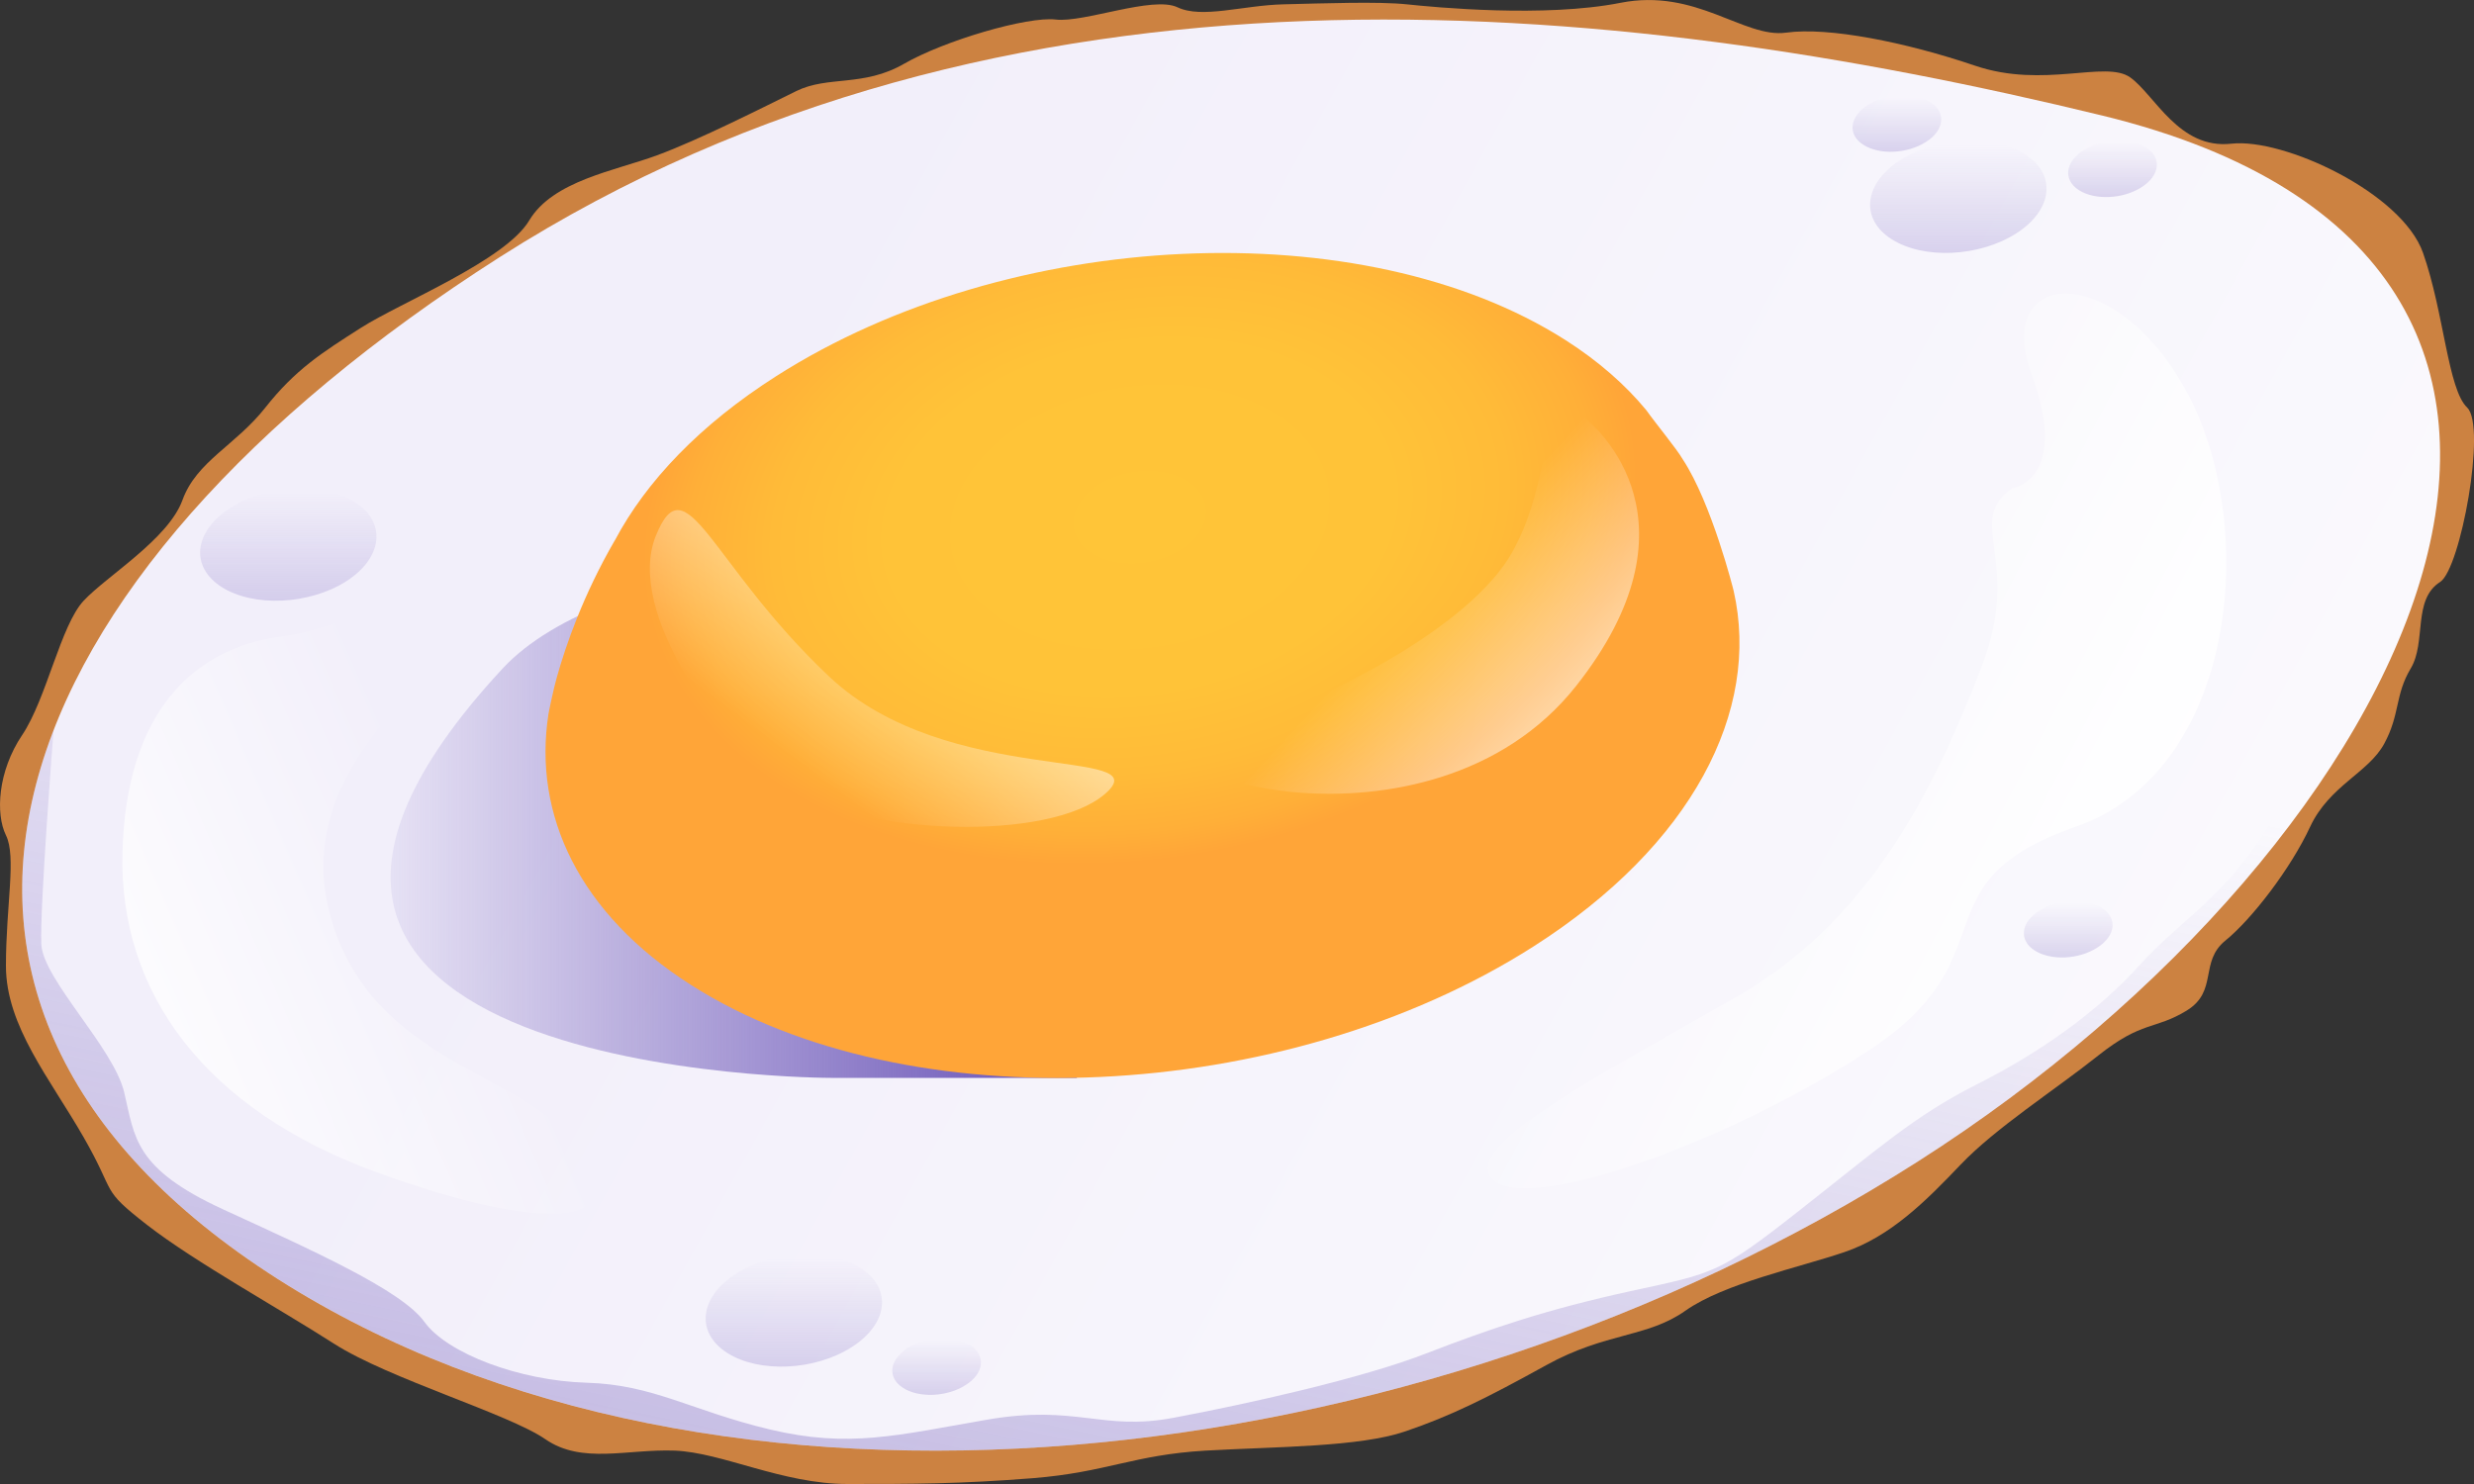 <svg width="20" height="12" viewBox="0 0 20 12" fill="none" xmlns="http://www.w3.org/2000/svg">
  <rect x="0" y="0" width="20" height="12" fill="#333333" stroke="none"/>
  <path d="M19.726 4.706C19.501 4.849 19.617 5.192 19.488 5.406C19.36 5.62 19.403 5.777 19.274 6.014C19.146 6.25 18.832 6.351 18.675 6.686C18.519 7.022 18.205 7.431 17.991 7.605C17.777 7.778 17.934 8.014 17.677 8.172C17.42 8.329 17.32 8.251 16.964 8.534C16.607 8.818 16.137 9.117 15.851 9.416C15.566 9.716 15.281 9.999 14.91 10.125C14.539 10.251 13.94 10.377 13.626 10.598C13.313 10.819 12.985 10.771 12.5 11.039C12.015 11.307 11.729 11.449 11.359 11.575C10.988 11.701 10.332 11.697 9.747 11.73C9.162 11.764 8.948 11.905 8.349 11.953C7.75 12 7.379 12 6.852 12C6.324 12 5.839 11.745 5.454 11.73C5.069 11.716 4.705 11.842 4.409 11.638C4.113 11.433 3.143 11.149 2.701 10.866C2.259 10.582 1.574 10.204 1.189 9.905C0.804 9.605 0.947 9.668 0.676 9.196C0.405 8.723 0.048 8.298 0.048 7.81C0.048 7.321 0.134 6.927 0.048 6.754C-0.037 6.581 -0.018 6.237 0.179 5.944C0.376 5.651 0.49 5.057 0.676 4.858C0.861 4.659 1.36 4.36 1.475 4.044C1.589 3.729 1.902 3.604 2.145 3.296C2.387 2.989 2.602 2.852 2.919 2.65C3.237 2.447 4.086 2.106 4.278 1.783C4.47 1.461 4.969 1.382 5.311 1.256C5.654 1.13 6.181 0.862 6.438 0.736C6.695 0.61 6.98 0.705 7.308 0.516C7.636 0.327 8.306 0.131 8.535 0.158C8.763 0.185 9.319 -0.036 9.519 0.059C9.718 0.153 10.046 0.043 10.374 0.035C10.703 0.027 11.145 0.011 11.373 0.035C11.601 0.059 12.485 0.144 13.099 0.023C13.712 -0.099 14.097 0.311 14.439 0.264C14.782 0.216 15.409 0.342 15.966 0.531C16.522 0.72 17.021 0.484 17.221 0.626C17.42 0.768 17.614 1.209 18.038 1.162C18.462 1.114 19.417 1.559 19.588 2.045C19.759 2.532 19.788 3.147 19.945 3.296C20.102 3.446 19.891 4.601 19.726 4.706Z" fill="#CC8241"/>
  <path d="M15.506 9.391C11.432 11.989 5.773 12.591 2.245 10.342C-1.283 8.092 -0.034 4.677 4.04 2.079C8.113 -0.518 13.018 -0.034 16.997 0.935C21.813 2.107 19.579 6.793 15.506 9.391Z" fill="url(#paint0_linear_157_2099)"/>
  <path d="M8.706 8.716H6.716C6.716 8.716 0.993 8.717 4.063 5.406C4.902 4.5 7.379 4.403 7.379 4.403L8.706 8.716Z" fill="url(#paint1_linear_157_2099)"/>
  <path d="M14.015 4.778C14.015 4.776 13.839 4.072 13.604 3.715C13.553 3.627 13.39 3.431 13.309 3.317C13.139 3.111 12.922 2.92 12.654 2.749C11.019 1.707 8.163 1.838 6.276 3.041C5.659 3.434 5.223 3.893 4.971 4.369C4.97 4.371 4.968 4.373 4.967 4.375C4.716 4.809 4.575 5.214 4.502 5.475C4.476 5.562 4.433 5.773 4.434 5.773C4.307 6.589 4.682 7.389 5.587 7.965C7.332 9.078 10.381 8.939 12.396 7.654C13.681 6.834 14.235 5.747 14.015 4.778Z" fill="url(#paint2_radial_157_2099)"/>
  <path d="M12.742 3.328C12.445 3.138 12.569 3.849 12.226 4.463C11.884 5.077 10.688 5.691 9.811 5.951C8.934 6.21 11.555 7.049 12.742 5.546C13.769 4.246 12.958 3.465 12.742 3.328Z" fill="url(#paint3_linear_157_2099)"/>
  <path d="M6.392 6.379C6.977 6.752 8.485 6.809 8.934 6.419C9.383 6.029 7.665 6.379 6.702 5.47C5.739 4.56 5.547 3.721 5.301 4.335C5.054 4.95 5.825 6.018 6.392 6.379Z" fill="url(#paint4_linear_157_2099)"/>
  <path d="M19.699 3.297C19.737 4.302 19.346 4.769 19.161 5.381C18.975 5.993 18.69 6.108 18.333 6.686C17.977 7.265 17.634 7.431 17.292 7.809C16.95 8.188 16.479 8.518 15.98 8.769C15.481 9.02 15.181 9.29 14.539 9.794C13.898 10.298 13.863 10.293 13.184 10.44C12.506 10.588 12.058 10.74 11.53 10.944C11.002 11.149 10.075 11.354 9.49 11.464C8.906 11.575 8.706 11.354 7.979 11.48C7.251 11.606 6.864 11.711 6.224 11.559C5.584 11.406 5.283 11.196 4.741 11.181C4.199 11.165 3.614 10.944 3.431 10.689C3.247 10.433 2.524 10.11 1.803 9.779C1.082 9.447 1.09 9.196 1.004 8.833C0.918 8.471 0.348 7.92 0.334 7.636C0.32 7.355 0.431 5.932 0.433 5.905C-0.19 7.516 0.306 9.105 2.245 10.341C5.773 12.591 11.432 11.989 15.506 9.391C18.117 7.726 19.972 5.203 19.699 3.297Z" fill="url(#paint5_linear_157_2099)"/>
  <path d="M6.884 10.894C6.586 11.084 6.136 11.104 5.879 10.94C5.621 10.775 5.653 10.489 5.951 10.299C6.248 10.109 6.698 10.088 6.956 10.253C7.214 10.417 7.182 10.704 6.884 10.894Z" fill="url(#paint6_linear_157_2099)"/>
  <path d="M16.298 1.888C16 2.078 15.55 2.099 15.292 1.934C15.034 1.77 15.067 1.483 15.364 1.293C15.662 1.103 16.112 1.083 16.37 1.247C16.628 1.412 16.595 1.699 16.298 1.888Z" fill="url(#paint7_linear_157_2099)"/>
  <path d="M2.798 4.701C2.5 4.89 2.05 4.911 1.792 4.747C1.534 4.582 1.567 4.295 1.864 4.106C2.162 3.916 2.612 3.895 2.87 4.06C3.127 4.224 3.095 4.511 2.798 4.701Z" fill="url(#paint8_linear_157_2099)"/>
  <path d="M7.806 11.2C7.657 11.296 7.43 11.306 7.301 11.223C7.171 11.141 7.188 10.996 7.337 10.901C7.487 10.806 7.713 10.795 7.843 10.878C7.972 10.961 7.956 11.105 7.806 11.2Z" fill="url(#paint9_linear_157_2099)"/>
  <path d="M16.954 7.663C16.805 7.759 16.578 7.769 16.449 7.686C16.319 7.604 16.335 7.459 16.485 7.364C16.635 7.268 16.861 7.258 16.991 7.341C17.12 7.423 17.104 7.568 16.954 7.663Z" fill="url(#paint10_linear_157_2099)"/>
  <path d="M17.312 1.514C17.163 1.61 16.936 1.62 16.807 1.538C16.677 1.455 16.693 1.311 16.843 1.215C16.993 1.12 17.219 1.109 17.349 1.192C17.478 1.275 17.462 1.419 17.312 1.514Z" fill="url(#paint11_linear_157_2099)"/>
  <path d="M15.569 1.148C15.419 1.244 15.193 1.254 15.064 1.171C14.934 1.089 14.95 0.944 15.1 0.849C15.249 0.754 15.476 0.743 15.605 0.826C15.735 0.909 15.719 1.053 15.569 1.148Z" fill="url(#paint12_linear_157_2099)"/>
  <path d="M16.265 3.949C15.88 4.218 16.351 4.528 16.023 5.381C15.694 6.234 15.182 7.4 14.062 8.046C12.942 8.692 11.787 9.275 12.072 9.542C12.357 9.81 13.972 9.243 15.118 8.487C16.265 7.731 15.481 7.139 16.779 6.686C18.076 6.234 18.262 4.281 17.691 3.194C17.121 2.107 16.108 2.154 16.422 3.02C16.736 3.887 16.265 3.949 16.265 3.949Z" fill="url(#paint13_linear_157_2099)"/>
  <path d="M4.056 3.949C3.574 4.556 2.986 5.053 2.273 5.147C1.56 5.242 1.018 5.761 0.99 6.896C0.961 8.03 1.661 8.975 3.044 9.479C4.427 9.983 5.154 9.92 4.698 9.29C4.242 8.66 3.015 8.613 2.673 7.416C2.33 6.218 3.571 5.387 4.142 4.858C4.712 4.328 5.211 3.619 4.712 3.178C4.213 2.737 4.277 3.67 4.056 3.949Z" fill="url(#paint14_linear_157_2099)"/>
  <defs>
    <linearGradient id="paint0_linear_157_2099" x1="5.892" y1="2.923" x2="23.991" y2="12.918" gradientUnits="userSpaceOnUse">
      <stop stop-color="#F2EFFA"/>
      <stop offset="1" stop-color="white"/>
    </linearGradient>
    <linearGradient id="paint1_linear_157_2099" x1="8.015" y1="6.56" x2="2.622" y2="6.56" gradientUnits="userSpaceOnUse">
      <stop stop-color="#7662BD"/>
      <stop offset="1" stop-color="#7662BD" stop-opacity="0"/>
    </linearGradient>
    <radialGradient id="paint2_radial_157_2099" cx="0" cy="0" r="1" gradientUnits="userSpaceOnUse" gradientTransform="translate(9.21 4.184) rotate(-9.065) scale(4.036 2.766)">
      <stop offset="0.009" stop-color="#FFC538"/>
      <stop offset="0.506" stop-color="#FFC338"/>
      <stop offset="0.738" stop-color="#FFBB38"/>
      <stop offset="0.913" stop-color="#FFAF38"/>
      <stop offset="1" stop-color="#FFA538"/>
    </radialGradient>
    <linearGradient id="paint3_linear_157_2099" x1="13.18" y1="6.962" x2="11.187" y2="5.106" gradientUnits="userSpaceOnUse">
      <stop stop-color="white"/>
      <stop offset="1" stop-color="white" stop-opacity="0"/>
    </linearGradient>
    <linearGradient id="paint4_linear_157_2099" x1="8.212" y1="3.601" x2="6.347" y2="6.086" gradientUnits="userSpaceOnUse">
      <stop stop-color="white"/>
      <stop offset="1" stop-color="white" stop-opacity="0"/>
    </linearGradient>
    <linearGradient id="paint5_linear_157_2099" x1="6.53" y1="25.591" x2="10.779" y2="5.075" gradientUnits="userSpaceOnUse">
      <stop stop-color="#7662BD"/>
      <stop offset="1" stop-color="#7662BD" stop-opacity="0"/>
    </linearGradient>
    <linearGradient id="paint6_linear_157_2099" x1="6.417" y1="13.8" x2="6.417" y2="10.175" gradientUnits="userSpaceOnUse">
      <stop stop-color="#7662BD"/>
      <stop offset="1" stop-color="#7662BD" stop-opacity="0"/>
    </linearGradient>
    <linearGradient id="paint7_linear_157_2099" x1="15.831" y1="4.794" x2="15.831" y2="1.169" gradientUnits="userSpaceOnUse">
      <stop stop-color="#7662BD"/>
      <stop offset="1" stop-color="#7662BD" stop-opacity="0"/>
    </linearGradient>
    <linearGradient id="paint8_linear_157_2099" x1="2.331" y1="7.607" x2="2.331" y2="3.982" gradientUnits="userSpaceOnUse">
      <stop stop-color="#7662BD"/>
      <stop offset="1" stop-color="#7662BD" stop-opacity="0"/>
    </linearGradient>
    <linearGradient id="paint9_linear_157_2099" x1="7.572" y1="12.662" x2="7.572" y2="10.839" gradientUnits="userSpaceOnUse">
      <stop stop-color="#7662BD"/>
      <stop offset="1" stop-color="#7662BD" stop-opacity="0"/>
    </linearGradient>
    <linearGradient id="paint10_linear_157_2099" x1="16.72" y1="9.124" x2="16.72" y2="7.302" gradientUnits="userSpaceOnUse">
      <stop stop-color="#7662BD"/>
      <stop offset="1" stop-color="#7662BD" stop-opacity="0"/>
    </linearGradient>
    <linearGradient id="paint11_linear_157_2099" x1="17.078" y1="2.976" x2="17.078" y2="1.153" gradientUnits="userSpaceOnUse">
      <stop stop-color="#7662BD"/>
      <stop offset="1" stop-color="#7662BD" stop-opacity="0"/>
    </linearGradient>
    <linearGradient id="paint12_linear_157_2099" x1="15.335" y1="2.61" x2="15.335" y2="0.787" gradientUnits="userSpaceOnUse">
      <stop stop-color="#7662BD"/>
      <stop offset="1" stop-color="#7662BD" stop-opacity="0"/>
    </linearGradient>
    <linearGradient id="paint13_linear_157_2099" x1="17.093" y1="7.645" x2="13.37" y2="5.676" gradientUnits="userSpaceOnUse">
      <stop stop-color="white"/>
      <stop offset="1" stop-color="white" stop-opacity="0"/>
    </linearGradient>
    <linearGradient id="paint14_linear_157_2099" x1="0.581" y1="8.541" x2="3.743" y2="7.165" gradientUnits="userSpaceOnUse">
      <stop stop-color="white"/>
      <stop offset="1" stop-color="white" stop-opacity="0"/>
    </linearGradient>
  </defs>
</svg>
